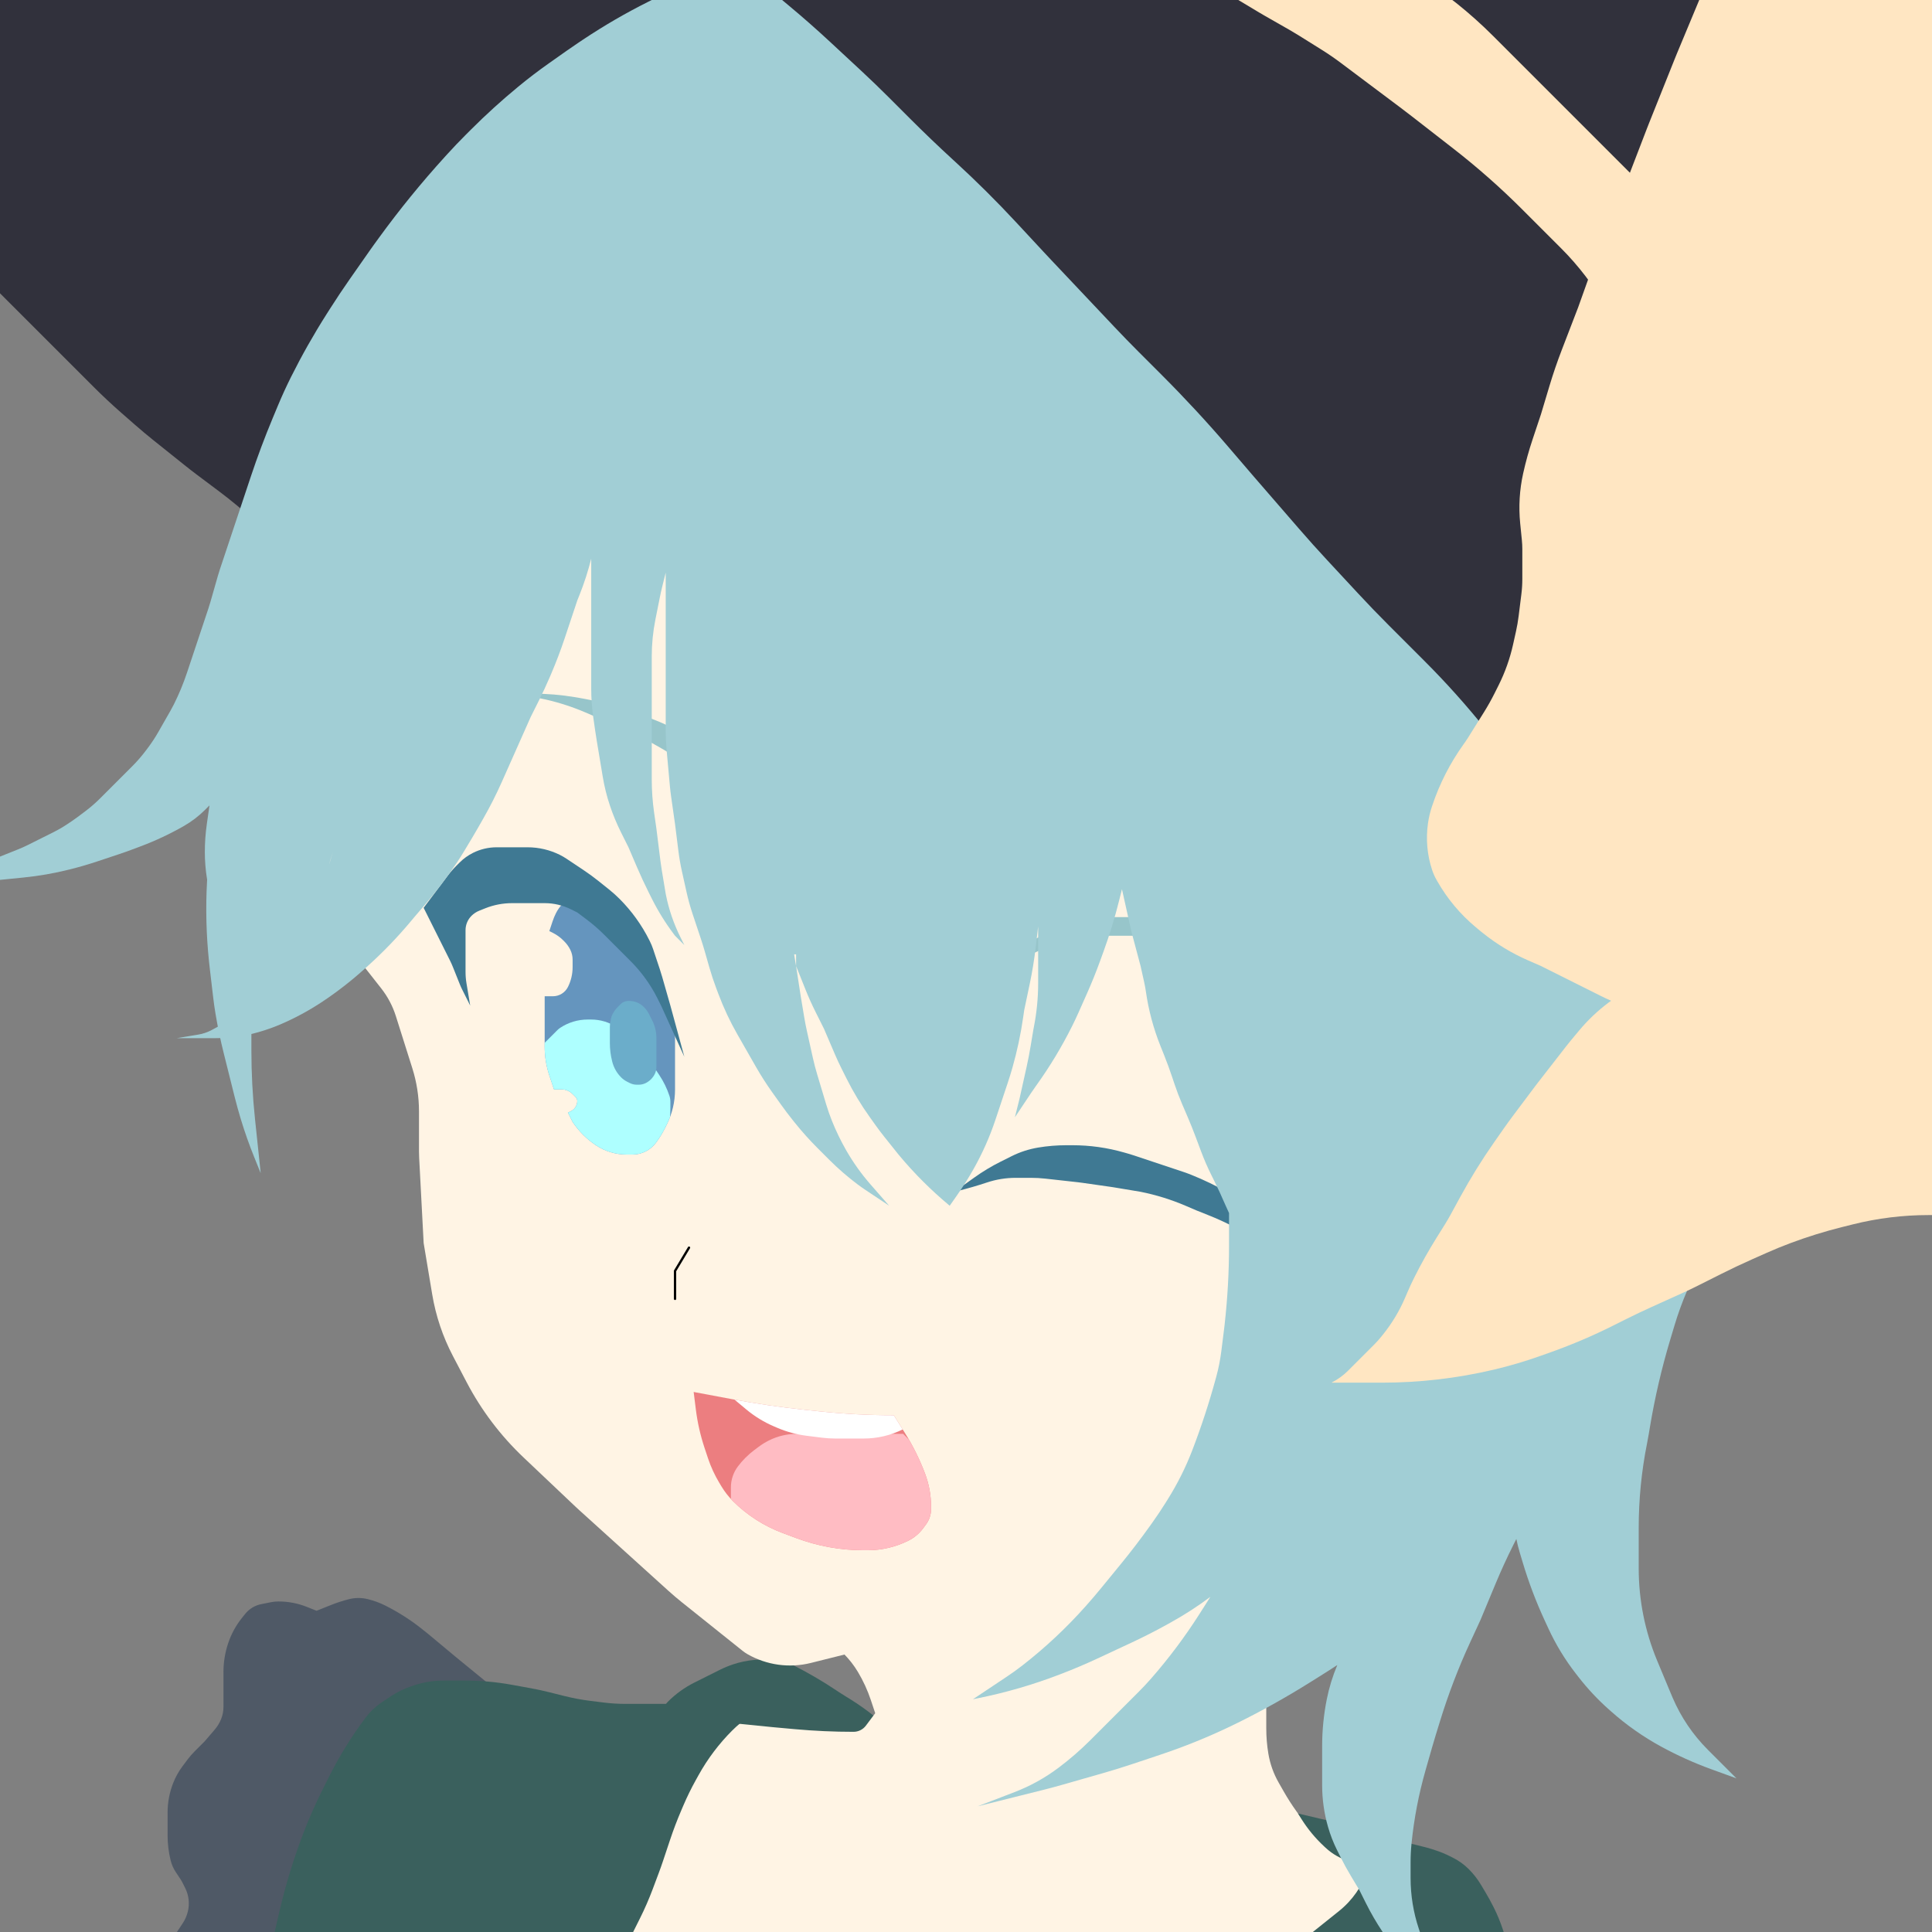 <?xml version="1.0" encoding="UTF-8" standalone="no"?>
<!DOCTYPE svg PUBLIC "-//W3C//DTD SVG 1.1//EN" "http://www.w3.org/Graphics/SVG/1.1/DTD/svg11.dtd">
<svg width="100%" height="100%" viewBox="0 0 415 415" version="1.1" xmlns="http://www.w3.org/2000/svg" xmlns:xlink="http://www.w3.org/1999/xlink" xml:space="preserve" style="fill-rule:evenodd;clip-rule:evenodd;stroke-linecap:round;stroke-linejoin:round;stroke-miterlimit:1.5;">
	<rect x="0" y="0" width="415" height="415" fill="#808080" stroke="none"/>
	<path d="M55,111.985c0,0 -2.455,-2.04 -4.224,-3.51c-1.184,-0.983 -2.392,-1.937 -3.623,-2.86c-1.437,-1.078 -3.401,-2.551 -4.721,-3.541c-0.955,-0.716 -1.898,-1.447 -2.83,-2.192c-1.685,-1.348 -4.532,-3.626 -6.486,-5.189c-1.41,-1.128 -2.796,-2.288 -4.156,-3.478c-0.855,-0.748 -1.869,-1.636 -2.816,-2.464c-2.096,-1.834 -4.129,-3.736 -6.098,-5.705c-2.279,-2.279 -5.046,-5.046 -5.046,-5.046l-8,-8l-7,-7l0,-63l144,0l0,111.985l-89,0" style="fill:#31313c;"/>
	<path d="M44.463,188.774c-0.308,-1.909 -0.463,-3.839 -0.463,-5.773c0,0 0,0 0,0c0,-1.998 0.142,-3.994 0.424,-5.972c0.273,-1.907 0.576,-4.029 0.576,-4.029c0,0 -0.422,0.422 -0.949,0.949c-1.361,1.361 -2.898,2.535 -4.569,3.49c0,0 0,0 0,0c-2.983,1.705 -6.098,3.167 -9.316,4.374c-0.678,0.254 -1.323,0.496 -1.852,0.694c-0.876,0.329 -1.758,0.641 -2.645,0.937c-1.259,0.419 -3.188,1.062 -4.797,1.599c-1.914,0.638 -3.852,1.202 -5.809,1.691c-0.075,0.019 -0.151,0.038 -0.228,0.057c-3.219,0.805 -6.492,1.375 -9.794,1.705l-5.041,0.504l0,-5l3.918,-1.567c0.721,-0.289 1.43,-0.607 2.124,-0.954c1.185,-0.593 2.958,-1.479 2.958,-1.479c0,0 1.434,-0.717 2.585,-1.292c0.942,-0.472 1.855,-1.001 2.732,-1.586c0.376,-0.251 0.769,-0.513 1.08,-0.72c0.402,-0.268 0.796,-0.547 1.183,-0.837c0.445,-0.334 1.086,-0.814 1.692,-1.269c1.151,-0.863 2.238,-1.806 3.255,-2.823c0.741,-0.741 1.473,-1.473 1.473,-1.473l4,-4c0,0 0.683,-0.683 1.397,-1.397c1.067,-1.067 2.058,-2.209 2.963,-3.417c0.153,-0.203 0.307,-0.408 0.457,-0.608c0.788,-1.051 1.51,-2.15 2.162,-3.29c0.846,-1.481 2.025,-3.545 2.629,-4.603c0.261,-0.456 0.51,-0.92 0.745,-1.391c0,0 0,0 0,0c1.097,-2.193 2.036,-4.462 2.812,-6.788l4.588,-13.764c0.165,-0.495 0.319,-0.993 0.462,-1.494c0.392,-1.372 1.216,-4.258 1.592,-5.571c0.129,-0.451 0.267,-0.9 0.416,-1.345c0.694,-2.084 2.777,-8.332 2.777,-8.332l2,-6l1.876,-5.629c1.416,-4.246 2.986,-8.439 4.707,-12.57c0.383,-0.918 0.762,-1.83 1.104,-2.65c0.875,-2.1 1.822,-4.169 2.84,-6.205c0,0 0,0 0,0c2.314,-4.627 4.865,-9.133 7.642,-13.498c0.269,-0.422 0.533,-0.836 0.784,-1.231c1.364,-2.144 2.776,-4.259 4.234,-6.341c1.578,-2.255 3.574,-5.106 4.413,-6.304c0.267,-0.381 0.537,-0.76 0.811,-1.136c0.241,-0.333 0.577,-0.795 0.975,-1.341c4.406,-6.059 9.139,-11.873 14.179,-17.416c0.181,-0.199 0.356,-0.392 0.523,-0.576c1.275,-1.402 2.582,-2.773 3.921,-4.112c0.346,-0.346 0.718,-0.718 1.102,-1.102c3.257,-3.257 6.67,-6.356 10.226,-9.284c0,-0.001 0,-0.001 0,-0.001c2.108,-1.735 4.279,-3.392 6.51,-4.967c1.344,-0.949 2.815,-1.987 3.84,-2.71c0.875,-0.618 1.759,-1.224 2.65,-1.819c0.281,-0.187 0.596,-0.396 0.932,-0.621c4.483,-2.988 9.148,-5.695 13.967,-8.105c0.472,-0.236 0.764,-0.382 0.764,-0.382l275,0l0,243l-127.93,1.586l-48.781,-95.801l-107.518,-37.78l-76.771,107.495c0,0 0,4.188 0,7.12c0,4.916 0.258,9.83 0.773,14.72c0.563,5.348 1.227,11.66 1.227,11.66c0,0 -0.67,-1.657 -1.377,-3.404c-1.082,-2.672 -2.042,-5.392 -2.88,-8.15c0,0 0,0 0,0c-0.495,-1.63 -0.95,-3.273 -1.363,-4.926l-2.326,-9.304c-0.702,-2.809 -1.292,-5.646 -1.769,-8.503c0,0 0,0 0,0c-0.19,-1.142 -0.353,-2.288 -0.488,-3.438c-0.209,-1.779 -0.528,-4.485 -0.691,-5.877c-0.071,-0.599 -0.138,-1.198 -0.201,-1.797c0,0 0,0 0,0c-0.602,-5.725 -0.748,-11.489 -0.434,-17.237c0.014,-0.258 0.022,-0.406 0.022,-0.406l-0.03,-0.184Z" style="fill:#a1ced5;"/>
	<path d="M109,365l-11,-9c0,0 -4.925,-4.104 -5.851,-4.876c-0.099,-0.083 -0.2,-0.164 -0.301,-0.245c-0.208,-0.167 -0.614,-0.492 -1.107,-0.886c-2.487,-1.99 -5.178,-3.711 -8.027,-5.136c0,0 0,0 0,0c-1.139,-0.57 -2.338,-1.013 -3.573,-1.322c-0.049,-0.012 -0.098,-0.024 -0.147,-0.037c-1.309,-0.327 -2.679,-0.327 -3.988,0c0,0 0,0 0,0c-1.336,0.334 -2.647,0.759 -3.926,1.27c-1.41,0.564 -3.08,1.232 -3.08,1.232c0,0 -0.98,-0.392 -2.072,-0.829c-1.934,-0.774 -3.998,-1.171 -6.081,-1.171c-0.012,0 -0.023,0 -0.034,0c-0.541,0 -1.08,0.053 -1.61,0.159c-0.568,0.114 -1.36,0.272 -2.104,0.421c-1.356,0.271 -2.572,1.012 -3.436,2.091c-0.221,0.277 -0.454,0.568 -0.687,0.859c-1.307,1.634 -2.315,3.486 -2.976,5.471c0,0 0,0 0,0c-0.662,1.986 -1,4.066 -1,6.16c0,2.441 0,5.696 0,7.497c0,0.887 -0.169,1.765 -0.498,2.588c0,0 0,0 0,0c-0.333,0.83 -0.799,1.6 -1.381,2.279c-0.885,1.033 -2.121,2.475 -2.121,2.475c0,0 -1.273,1.273 -2.161,2.161c-0.559,0.559 -1.077,1.156 -1.551,1.788c-0.316,0.422 -0.698,0.931 -1.058,1.411c-0.816,1.088 -1.486,2.28 -1.992,3.544c0,0 0,0 0,0c-0.818,2.045 -1.238,4.228 -1.238,6.43c0,1.58 0,3.443 0,4.937c0,1.812 0.222,3.618 0.662,5.377c0,0 0,0 0,0c0.224,0.895 0.599,1.744 1.111,2.511c0.326,0.489 0.685,1.028 0.93,1.396c0.198,0.296 0.377,0.605 0.536,0.923c0.144,0.288 0.339,0.678 0.547,1.095c0.784,1.566 0.981,3.361 0.556,5.06c0,0 0,0 0,0c-0.226,0.905 -0.606,1.764 -1.124,2.539c-0.561,0.842 -1.218,1.828 -1.218,1.828l71,0l0,-50" style="fill:#4f5966;"/>
	<path d="M190,370.5c0,0 -0.104,-0.091 -0.28,-0.245c-2.475,-2.166 -5.139,-4.106 -7.959,-5.798c0,0 0,0 0,0c-0.507,-0.305 -1.007,-0.621 -1.499,-0.949c-0.186,-0.124 -0.4,-0.267 -0.633,-0.422c-3.083,-2.055 -6.291,-3.917 -9.605,-5.574c-0.61,-0.305 -1.024,-0.512 -1.024,-0.512c0,0 -1.003,-0.143 -2.249,-0.321c-3.124,-0.447 -6.31,-0.159 -9.304,0.839c0,0 0,0 0,0c-0.964,0.321 -1.903,0.71 -2.811,1.164c-1.159,0.58 -2.636,1.318 -2.636,1.318c0,0 -1.396,0.698 -2.842,1.421c-2.092,1.046 -4.001,2.422 -5.655,4.076c0,0 0,0 0,0c-0.333,0.333 -0.61,0.718 -0.821,1.139c-0.293,0.586 -0.682,1.364 -0.682,1.364l0,6l48,0l0,-3.5" style="fill:#3a605d;"/>
	<path d="M179,353c0,0 1.175,1.175 2.251,2.251c1.162,1.162 2.176,2.461 3.022,3.87c0,0 0,0 0,0c1.148,1.914 2.083,3.947 2.789,6.064c0.478,1.436 0.938,2.815 0.938,2.815c0,0 -1.134,1.512 -2.008,2.677c-0.624,0.833 -1.605,1.323 -2.646,1.323c0,0 0,0 -0.001,0c-4.228,0 -8.454,-0.192 -12.664,-0.574c-1.973,-0.18 -3.803,-0.346 -4.441,-0.404c-0.16,-0.015 -0.32,-0.03 -0.479,-0.046c-1.52,-0.152 -9.761,-0.976 -9.761,-0.976l-21,31l-2,14l166,0l-5,-14c0,0 -2.079,-0.693 -3.789,-1.263c-1.461,-0.487 -2.818,-1.243 -4.001,-2.229c0,0 0,0 0,0c-2.795,-2.329 -5.28,-5.007 -7.395,-7.967c-0.139,-0.194 -0.274,-0.384 -0.405,-0.567c-0.939,-1.315 -1.812,-2.677 -2.614,-4.08c-0.357,-0.626 -0.755,-1.322 -1.136,-1.989c-1.098,-1.921 -1.846,-4.022 -2.21,-6.205c0,0 0,0 0,0c-0.3,-1.797 -0.45,-3.615 -0.45,-5.437c0,-1.582 0,-3.263 0,-3.263l0,-3l-6,-39l-52,11l-35,16Z" style="fill:#fff4e4;"/>
	<path d="M278.818,389.546c0,0 2.816,0.662 4.647,1.093c1.023,0.241 2.05,0.464 3.081,0.67c0,0 0,0 0,0c2.299,0.46 4.557,1.105 6.752,1.928c0.072,0.027 0.144,0.054 0.217,0.081c2.985,1.12 6.056,1.996 9.182,2.621c0,0 0,0 0,0c0.202,0.041 0.403,0.086 0.602,0.136c0.662,0.165 2.258,0.564 3.122,0.78c0.386,0.097 0.768,0.208 1.145,0.334c0.286,0.095 0.648,0.216 1.004,0.334c0.952,0.318 1.88,0.702 2.778,1.151c0.241,0.121 0.497,0.248 0.75,0.375c1.26,0.63 2.41,1.459 3.406,2.455c0,0 0,0 0,0c0.994,0.994 1.862,2.105 2.585,3.31c0.299,0.5 0.623,1.039 0.917,1.529c0.662,1.104 1.282,2.233 1.858,3.385c0,0 0,0 0,0c0.756,1.513 1.404,3.077 1.939,4.682c0.116,0.347 0.197,0.59 0.197,0.59l-41,0c0,0 2.933,-2.346 5.622,-4.498c2.858,-2.286 4.994,-5.349 6.151,-8.821c0.139,-0.417 0.227,-0.681 0.227,-0.681c0,0 -2.132,-0.609 -4.043,-1.155c-1.944,-0.556 -3.729,-1.562 -5.21,-2.938c-0.107,-0.099 -0.215,-0.2 -0.324,-0.3c-1.908,-1.772 -3.571,-3.791 -4.946,-6.002c-0.38,-0.611 -0.659,-1.059 -0.659,-1.059" style="fill:#3a605d;"/>
	<path d="M179,353c0,0 1.175,1.175 2.251,2.251c1.162,1.162 2.176,2.461 3.022,3.87c0,0 0,0 0,0c1.148,1.914 2.083,3.947 2.789,6.064c0.235,0.705 0.465,1.397 0.639,1.918c0.199,0.598 0.386,1.2 0.559,1.806c0.249,0.872 0.637,2.232 0.984,3.446c0.502,1.755 0.756,3.571 0.756,5.396c0,0 0,0 0,0c0,2.164 -0.12,4.327 -0.359,6.478c-0.105,0.944 -0.218,1.968 -0.321,2.888c-0.213,1.921 -0.51,3.832 -0.889,5.727c-0.225,1.126 -0.431,2.156 -0.431,2.156" style="fill:none;"/>
	<path d="M59,415c0,0 0.435,-1.885 0.974,-4.219c1.349,-5.847 3.107,-11.592 5.261,-17.192c0,0 0,0 0,0c1.176,-3.058 2.499,-6.056 3.964,-8.986c0.461,-0.922 0.957,-1.915 1.449,-2.9c2.23,-4.46 4.857,-8.71 7.849,-12.699c0,0 0,0 0,0c0.995,-1.326 2.208,-2.474 3.587,-3.394c0.61,-0.406 1.275,-0.85 1.882,-1.254c1.35,-0.9 2.814,-1.616 4.353,-2.129c0.225,-0.075 0.455,-0.152 0.685,-0.228c1.985,-0.662 4.062,-0.999 6.154,-0.999c1.451,0 3.209,0 4.835,0c3.331,0 6.656,0.3 9.934,0.896c1.435,0.261 2.924,0.531 4.068,0.739c1.336,0.243 2.664,0.53 3.982,0.859c0.992,0.248 2.21,0.553 3.29,0.823c1.82,0.455 3.667,0.8 5.529,1.032c0.945,0.119 1.989,0.249 2.892,0.362c1.54,0.192 3.09,0.289 4.642,0.289l30.67,0c0,0 -2.232,1.488 -3.974,2.649c-1.347,0.898 -2.603,1.928 -3.748,3.073c0,0 0,0 0,0c-2.838,2.838 -5.267,6.058 -7.216,9.566c-0.208,0.374 -0.411,0.741 -0.605,1.089c-0.971,1.747 -1.852,3.544 -2.639,5.381c-0.159,0.371 -0.323,0.753 -0.484,1.128c-0.889,2.075 -1.691,4.186 -2.405,6.328c-0.499,1.495 -1.066,3.197 -1.456,4.366c-0.315,0.946 -0.648,1.887 -0.999,2.822c-0.348,0.93 -0.821,2.189 -1.259,3.359c-0.81,2.158 -1.731,4.272 -2.762,6.333c-0.734,1.468 -1.453,2.906 -1.453,2.906l-77,0" style="fill:#3a605d;"/>
	<path d="M91,267c0,0 0.994,5.964 1.838,11.026c0.77,4.62 2.269,9.088 4.443,13.237c0.927,1.771 1.956,3.735 2.952,5.636c3.156,6.026 7.287,11.488 12.225,16.167c4.495,4.258 9.63,9.123 11.118,10.532c0.283,0.268 0.568,0.533 0.857,0.794c2.474,2.238 14.853,13.438 19.119,17.298c0.965,0.873 1.956,1.717 2.973,2.53c3.288,2.63 10.915,8.732 12.962,10.369c0.341,0.274 0.704,0.52 1.084,0.737c0,0 0,0 0,0c4.126,2.358 9.003,3.031 13.612,1.878l24.512,-6.128c0.203,-0.051 0.406,-0.103 0.609,-0.158c2.905,-0.782 25.696,-6.918 25.696,-6.918c0,0 14.471,-4.201 23.639,-6.863c4.837,-1.404 9.269,-3.944 12.926,-7.409c1.635,-1.549 3.459,-3.277 5.223,-4.948c5.36,-5.078 9.139,-11.597 10.882,-18.773c2.636,-10.853 6.715,-27.651 9.848,-40.552c2.968,-12.22 3.908,-24.845 2.782,-37.37c-0.086,-0.957 -0.175,-1.939 -0.265,-2.941c-3.798,-42.256 -27.317,-80.24 -63.449,-102.476c0,0 0,0 0,0c-5.035,-3.098 -10.461,-5.509 -16.134,-7.17c-21.006,-6.148 -73.452,-21.498 -73.452,-21.498l-55,15l-12,51l1,31l2,10c0,0 5.693,7.246 8.888,11.312c1.396,1.777 2.461,3.792 3.141,5.948c0.978,3.094 2.455,7.771 3.545,11.224c0.945,2.993 1.426,6.113 1.426,9.252c0,3.17 0,7.035 0,8.579c0,0.457 0.012,0.913 0.036,1.369c0.179,3.399 0.964,18.316 0.964,18.316" style="fill:#fff4e4;"/>
	<path d="M149,299c0,0 4.171,0.782 8.254,1.548c5.162,0.968 10.361,1.727 15.583,2.277c1.059,0.111 2.146,0.226 3.207,0.338c5.3,0.557 10.626,0.837 15.956,0.837c0,0 0,0 0,0c0,0 1.192,1.907 2.411,3.858c1.722,2.755 3.163,5.674 4.304,8.715c0,0 0,0 0,0c0.85,2.266 1.285,4.667 1.285,7.087c0,0.162 0,0.322 0,0.477c0,1.209 -0.392,2.386 -1.118,3.353c-0.207,0.276 -0.424,0.567 -0.635,0.848c-0.82,1.093 -1.883,1.98 -3.106,2.591c0,0 0,0 0,0c-2.723,1.362 -5.726,2.071 -8.771,2.071c-0.293,0 -0.591,0 -0.892,0c-4.945,0 -9.85,-0.889 -14.479,-2.626c-0.609,-0.228 -0.999,-0.374 -0.999,-0.374c0,0 -0.816,-0.306 -1.928,-0.723c-4.001,-1.501 -7.636,-3.841 -10.658,-6.863c0,0 0,0 0,0c-0.939,-0.939 -1.76,-1.99 -2.443,-3.129c-0.151,-0.252 -0.31,-0.516 -0.468,-0.781c-0.999,-1.664 -1.813,-3.433 -2.427,-5.275c-0.23,-0.69 -0.481,-1.445 -0.727,-2.183c-0.897,-2.691 -1.526,-5.464 -1.878,-8.278c-0.24,-1.92 -0.471,-3.768 -0.471,-3.768Z" style="fill:#ec7e80;"/>
	<path d="M144,218l1,2.757l0,13.303c0,2.591 -0.603,5.147 -1.762,7.464c-0.138,0.277 -0.274,0.547 -0.401,0.802c-0.557,1.114 -1.213,2.175 -1.96,3.172c0,0 0,0 0,0c-1.182,1.575 -3.036,2.502 -5.005,2.502c-0.508,0 -0.872,0 -0.872,0c0,0 -0.151,0 -0.395,0c-2.35,0 -4.649,-0.696 -6.605,-2c0,0 0,0 0,0c0,0 0,0 0,0c-1.98,-1.32 -3.68,-3.02 -5,-5c0,0 0,0 0,0l-1,-2c0,0 0.29,-0.145 0.649,-0.324c0.828,-0.414 1.351,-1.261 1.351,-2.186c0,-0.001 0,-0.001 0,-0.001c0,-0.313 -0.124,-0.613 -0.346,-0.835c-0.289,-0.289 -0.654,-0.654 -0.654,-0.654c0,0 0,0 0,0c-0.64,-0.64 -1.509,-1 -2.414,-1c-0.329,0 -0.586,0 -0.586,0l-1,0l-1,-3c0,0 0,0 0,0c-0.662,-1.987 -1,-4.068 -1,-6.162c0,-0.994 0,-1.838 0,-1.838l0,-7l0,-2c0,0 0.849,0 1.764,0c1.37,0 2.623,-0.774 3.236,-2c0,0 0,0 0,0c0,0 0,0 0,0c0.658,-1.315 1,-2.766 1,-4.236c0,-0.162 0,-0.264 0,-0.264c0,0 0,-0.712 0,-1.376c0,-0.739 -0.172,-1.468 -0.503,-2.129c0,-0.001 0,-0.001 0,-0.001c-0.329,-0.658 -0.762,-1.259 -1.283,-1.78c-0.07,-0.07 -0.142,-0.142 -0.214,-0.214c-0.662,-0.662 -1.427,-1.214 -2.265,-1.632c-0.398,-0.199 -0.735,-0.368 -0.735,-0.368c0,0 0.408,-1.223 0.703,-2.108c0.198,-0.594 0.438,-1.173 0.718,-1.733c0,0 0,0 0,0c0.383,-0.768 0.888,-1.468 1.495,-2.075c0.052,-0.052 0.084,-0.084 0.084,-0.084l3,0l5,3l8,7l5,7l2,7Z" style="fill:#6595be;"/>
	<path d="M147,227c0,0 -2.663,-9.766 -2.971,-10.894c-0.019,-0.071 -0.039,-0.141 -0.059,-0.211c-0.189,-0.66 -1.212,-4.244 -1.705,-5.968c-0.177,-0.618 -0.367,-1.232 -0.57,-1.842c-0.381,-1.143 -1.029,-3.086 -1.403,-4.21c-0.195,-0.583 -0.43,-1.151 -0.704,-1.7c-0.034,-0.068 -0.07,-0.139 -0.107,-0.213c-1.643,-3.287 -3.806,-6.287 -6.404,-8.885c0,0 0,0 0,0c-0.717,-0.717 -1.474,-1.395 -2.267,-2.029c-0.667,-0.534 -1.509,-1.207 -2.231,-1.785c-1.052,-0.842 -2.14,-1.637 -3.261,-2.385c-1.211,-0.807 -2.779,-1.852 -3.654,-2.435c-0.442,-0.295 -0.902,-0.562 -1.378,-0.8c0,0 0,0 0,0c-2.161,-1.081 -4.544,-1.643 -6.96,-1.643c-1.244,0 -2.326,0 -2.326,0c0,0 -2.34,0 -4.314,0c-1.766,0 -3.509,0.411 -5.089,1.201c0,0 0,0.001 0,0.001c-1.058,0.528 -2.023,1.224 -2.859,2.06c-0.236,0.236 -0.479,0.479 -0.706,0.706c-0.687,0.687 -1.325,1.422 -1.908,2.2c-0.885,1.181 -2.124,2.832 -2.124,2.832l-3,4l5.636,11.272c0.243,0.485 0.465,0.98 0.666,1.484c0.408,1.02 1.126,2.814 1.483,3.707c0.143,0.358 0.301,0.71 0.474,1.054c0.54,1.082 1.741,3.483 1.741,3.483c0,0 -0.507,-3.041 -0.799,-4.793c-0.134,-0.803 -0.201,-1.616 -0.201,-2.431c0,-0.83 0,-1.776 0,-1.776l0,-4l0,-3c0,0 0,-0.076 0,-0.199c0,-1.153 0.458,-2.259 1.273,-3.074c0.001,-0.001 0.001,-0.001 0.001,-0.001c0.479,-0.479 1.05,-0.856 1.679,-1.107c0.367,-0.147 0.808,-0.324 1.262,-0.505c1.84,-0.736 3.803,-1.114 5.785,-1.114l7,0c1.973,0 3.919,0.459 5.683,1.342c0.727,0.363 1.317,0.658 1.317,0.658c0,0 0.962,0.721 1.942,1.457c1.37,1.027 2.666,2.151 3.877,3.362l5.604,5.604c1.05,1.05 2.024,2.173 2.915,3.361c0,0 0,0 0,0c1.106,1.474 2.077,3.045 2.901,4.694c0.281,0.563 0.536,1.072 0.667,1.335c0.063,0.125 0.123,0.251 0.181,0.378c0.663,1.459 4.913,10.809 4.913,10.809" style="fill:#3f7993;"/>
	<path d="M164,186c0,0 -1.798,-3.236 -3.237,-5.827c-1.174,-2.113 -2.491,-4.143 -3.941,-6.077c-0.216,-0.288 -0.438,-0.584 -0.662,-0.882c-2.1,-2.801 -4.501,-5.363 -7.159,-7.642c0,0 0,0 0,0c-1.996,-1.711 -4.15,-3.229 -6.432,-4.533c-0.894,-0.51 -1.793,-1.024 -2.465,-1.408c-0.736,-0.421 -1.483,-0.821 -2.241,-1.2c-0.497,-0.248 -1.081,-0.54 -1.592,-0.795c-0.847,-0.424 -1.707,-0.823 -2.577,-1.196c-2.026,-0.868 -5.694,-2.44 -5.694,-2.44c0,0 -1.037,-0.445 -2.313,-0.991c-3.116,-1.336 -6.363,-2.344 -9.687,-3.009c0,0 0,0 0,0l-5,-1c0,0 1.671,0 3.486,0c3.004,0 6.003,0.248 8.967,0.742c0.259,0.043 0.498,0.083 0.708,0.118c0.559,0.093 1.117,0.196 1.673,0.307c0.453,0.09 1.04,0.208 1.629,0.326c1.69,0.338 3.357,0.78 4.991,1.325l5.557,1.852c0.659,0.22 1.312,0.459 1.957,0.717c0.489,0.196 1.104,0.442 1.706,0.683c1.544,0.617 3,1.435 4.33,2.433c0,0 0,0 0,0c1.329,0.997 2.585,2.086 3.76,3.261c0.27,0.27 0.545,0.545 0.806,0.806c0.953,0.953 1.852,1.957 2.693,3.009c0.779,0.973 1.73,2.163 2.282,2.852c0.303,0.379 0.59,0.771 0.859,1.175c0,0 0,0 0,0c2.387,3.58 4.285,7.462 5.646,11.544c0.983,2.949 1.95,5.85 1.95,5.85" style="fill:#97c5ca;"/>
	<path d="M205,256c0,0 2.344,-1.674 4.319,-3.085c1.785,-1.275 3.666,-2.408 5.627,-3.388c0.765,-0.382 1.584,-0.792 2.336,-1.168c1.802,-0.901 3.728,-1.527 5.716,-1.859c0,0 0,0 0,0c1.998,-0.333 4.02,-0.5 6.046,-0.5c0.424,0 0.87,0 1.324,0c3.736,0 7.455,0.521 11.047,1.547c0.401,0.115 0.753,0.215 1.023,0.292c0.375,0.107 0.747,0.223 1.117,0.346l10.613,3.538c0.554,0.184 1.104,0.386 1.646,0.603c0,0 0.001,0 0.001,0c2.786,1.115 5.493,2.421 8.099,3.911c1.602,0.915 3.086,1.763 3.086,1.763l5,4l5,5l1,3l-5,-2l-4,-2c0,0 -0.623,-0.415 -1.301,-0.867c-1.131,-0.755 -2.309,-1.438 -3.526,-2.046c0,0 0,0 0,0c-1.448,-0.724 -2.926,-1.388 -4.429,-1.989c-1.326,-0.531 -2.744,-1.098 -2.744,-1.098c0,0 -1.037,-0.445 -2.313,-0.991c-3.116,-1.336 -6.363,-2.344 -9.687,-3.009c0,0 0,0 0,0c0,0 -4.41,-0.735 -5.668,-0.945c-0.221,-0.037 -0.443,-0.071 -0.665,-0.103c-1.146,-0.163 -4.932,-0.704 -6.228,-0.889c-0.292,-0.042 -0.586,-0.079 -0.88,-0.112c-1.257,-0.14 -4.901,-0.545 -7.007,-0.779c-1.034,-0.114 -2.073,-0.172 -3.114,-0.172c-1.122,0 -2.438,0 -2.438,0c0,0 -0.348,0 -0.838,0c-2.094,0 -4.175,0.338 -6.162,1c0,0 0,0 0,0c0,0 0,0 0,0c-1.999,0.666 -4.023,1.256 -6.068,1.767c-0.539,0.135 -0.932,0.233 -0.932,0.233" style="fill:#3f7993;"/>
	<path d="M211,211l6,-6c0,0 0.794,-0.53 1.805,-1.204c2.784,-1.856 5.803,-3.332 8.978,-4.39c0.024,-0.008 0.049,-0.017 0.073,-0.025c0.763,-0.254 1.517,-0.53 2.263,-0.829c0.055,-0.022 0.11,-0.044 0.167,-0.066c2.454,-0.982 5.072,-1.486 7.714,-1.486l13.256,0c1.162,0 2.322,0.072 3.474,0.216c1.058,0.132 2.432,0.304 3.624,0.453c1.76,0.22 3.493,0.613 5.175,1.174c0,0 0,0 0.001,0c0.313,0.105 0.629,0.202 0.947,0.293c0.784,0.224 2.403,0.687 3.832,1.095c1.79,0.512 3.529,1.188 5.195,2.021c1.645,0.823 3.496,1.748 3.496,1.748l8,5l-10,-4c0,0 -4.031,-1.344 -6.697,-2.232c-1.532,-0.511 -3.107,-0.883 -4.706,-1.111c-0.95,-0.136 -2.021,-0.289 -2.89,-0.413c-1.137,-0.163 -2.283,-0.244 -3.431,-0.244c-1.773,0 -4.276,0 -4.276,0l-16,0c0,0 -3.125,0.625 -4.434,0.887c-0.377,0.075 -0.753,0.16 -1.126,0.253c-1.101,0.275 -3.44,0.86 -3.44,0.86c0,0 -1.107,0.221 -2.279,0.456c-1.797,0.359 -3.505,1.067 -5.03,2.083c0,0 0,0 0,0c-0.46,0.307 -0.939,0.585 -1.434,0.832c-0.428,0.215 -0.968,0.485 -1.413,0.707c-0.563,0.281 -1.116,0.581 -1.659,0.897c-1.64,0.957 -5.185,3.025 -5.185,3.025" style="fill:#97c5ca;"/>
	<path d="M148,268l-3,5l0,6" style="fill:none;stroke:#000;stroke-width:0.5px;"/>
	<path d="M170.923,97l17.077,0l0,2l72,0l0,16l10,0l0,40l21,0l2.402,11.208c0.398,1.861 0.739,3.734 1.022,5.616c0.504,3.36 1.35,9.002 1.934,12.898c0.428,2.85 0.72,5.719 0.875,8.597c0.199,3.669 0.476,8.798 0.637,11.777c0.087,1.602 0.13,3.207 0.13,4.811c0,2.429 0,6.22 0,9.099c0,2.661 -0.121,5.321 -0.362,7.972c-0.211,2.323 -0.458,5.041 -0.573,6.306c-0.043,0.477 -0.081,0.955 -0.113,1.433l-0.085,1.283l42.133,0l27,34c0,0 0,0 0,0c-2.658,4.652 -4.777,9.591 -6.317,14.722l-0.914,3.048c-1.844,6.147 -3.298,12.405 -4.353,18.735c-0.097,0.579 -0.182,1.091 -0.25,1.497c-0.111,0.665 -0.232,1.329 -0.364,1.99c0,0 0,0 0,0c-1.199,5.991 -1.802,12.085 -1.802,18.195c0,2.969 0,6.152 0,8.714c0,3.391 0.335,6.774 1,10.099c0,0 0,0 0,0c0.665,3.325 1.657,6.577 2.961,9.707c1.037,2.489 2.204,5.289 2.74,6.576c0.199,0.478 0.401,0.955 0.605,1.431c0,0 0,0 0,0c1.78,4.153 4.335,7.927 7.53,11.122l6.164,6.164c0,0 -2.714,-0.987 -5.446,-1.98c-3.697,-1.345 -7.288,-2.966 -10.742,-4.85c-0.001,0 -0.001,0 -0.001,0c-3.861,-2.107 -7.471,-4.645 -10.759,-7.568c-0.16,-0.143 -0.32,-0.285 -0.479,-0.426c-2.377,-2.113 -4.555,-4.439 -6.508,-6.95c-0.187,-0.24 -0.376,-0.483 -0.565,-0.726c-2.326,-2.99 -4.302,-6.237 -5.889,-9.676c-0.277,-0.601 -0.562,-1.218 -0.844,-1.829c-1.842,-3.992 -3.401,-8.108 -4.664,-12.319c-0.239,-0.794 -0.462,-1.54 -0.645,-2.15c-0.292,-0.973 -0.54,-1.959 -0.743,-2.955l-0.731,1.46c-1.322,2.645 -2.553,5.335 -3.691,8.065c-1.448,3.476 -3.293,7.904 -3.293,7.904c0,0 -1.017,2.204 -2.214,4.796c-2.521,5.463 -4.674,11.089 -6.443,16.84c-0.371,1.204 -0.707,2.298 -0.951,3.089c-0.261,0.85 -0.514,1.702 -0.758,2.557c-0.339,1.187 -0.873,3.056 -1.429,5c-1.467,5.135 -2.472,10.391 -3.004,15.705c0,0 0,0 0,0c-0.134,1.341 -0.201,2.688 -0.201,4.036c0,0.966 0,2.174 0,3.388c0,3.702 0.597,7.379 1.767,10.891l0.233,0.698l-8,0c0,0 0,0 0,0c-1.332,-1.998 -2.539,-4.077 -3.612,-6.225c-0.711,-1.421 -1.388,-2.775 -1.388,-2.775c0,0 -0.999,-1.665 -1.844,-3.073c-0.77,-1.284 -1.491,-2.597 -2.161,-3.937c-0.25,-0.5 -0.52,-1.041 -0.779,-1.558c-0.809,-1.618 -1.466,-3.307 -1.963,-5.046c0,0 0,0 0,0c-0.831,-2.91 -1.253,-5.921 -1.253,-8.947c0,-2.543 0,-5.716 0,-8.34c0,-3.391 0.335,-6.774 1,-10.099c0,0 0,0 0,0c0,0 0,0 0,0c0.504,-2.522 1.263,-4.984 2.262,-7.35c-1.185,0.781 -2.379,1.548 -3.582,2.3c-0.824,0.515 -1.673,1.046 -2.51,1.569c-4.777,2.986 -9.694,5.743 -14.732,8.262c-0.047,0.023 -0.093,0.047 -0.14,0.07c-5.525,2.762 -11.239,5.129 -17.1,7.083c-2.234,0.745 -4.485,1.495 -6.2,2.067c-1.999,0.666 -4.011,1.288 -6.036,1.867c-2.716,0.776 -6.617,1.891 -8.959,2.56c-1.335,0.381 -2.677,0.74 -4.024,1.077c-4.303,1.076 -13.979,3.495 -13.979,3.495c0,0 4.284,-1.648 7.934,-3.051c3.361,-1.293 6.527,-3.045 9.409,-5.206c0,0 0,0 0,0c2.435,-1.826 4.737,-3.823 6.89,-5.976l10.392,-10.392c0.916,-0.916 1.802,-1.863 2.655,-2.838c0,0 0,0 0,0c3.808,-4.352 7.279,-8.987 10.383,-13.865c0.82,-1.288 1.543,-2.425 1.961,-3.081c0.123,-0.194 0.245,-0.388 0.366,-0.583c-2.661,1.994 -5.454,3.805 -8.361,5.42c-0.282,0.157 -0.565,0.314 -0.845,0.47c-2.522,1.401 -5.092,2.713 -7.707,3.933c-2.251,1.05 -5.064,2.363 -7.292,3.403c-2.523,1.177 -5.085,2.266 -7.683,3.265c-0.157,0.061 -0.316,0.122 -0.476,0.183c-5.74,2.208 -11.658,3.924 -17.688,5.13c-0.58,0.116 -0.938,0.188 -0.938,0.188c0,0 4.666,-3.11 7.278,-4.852c1.148,-0.765 2.267,-1.572 3.355,-2.418c0,0 0,0 0,0c4.901,-3.812 9.442,-8.065 13.567,-12.705c0.044,-0.05 0.088,-0.099 0.131,-0.147c1.112,-1.252 2.2,-2.526 3.26,-3.823c1.149,-1.404 2.74,-3.349 4.154,-5.076c2.169,-2.652 4.252,-5.374 6.243,-8.162c0.183,-0.257 0.363,-0.509 0.535,-0.749c0.984,-1.378 1.926,-2.787 2.824,-4.223c0.177,-0.283 0.364,-0.583 0.556,-0.89c2.06,-3.296 3.799,-6.781 5.195,-10.409c0,0 0,0 0,0c1.933,-5.027 3.612,-10.149 5.029,-15.346c0.049,-0.179 0.097,-0.353 0.143,-0.523c0.486,-1.782 0.845,-3.597 1.074,-5.431c0.22,-1.759 0.485,-3.876 0.599,-4.789c0.038,-0.305 0.074,-0.609 0.108,-0.914c0.005,-0.047 0.01,-0.096 0.016,-0.148c0.622,-5.592 0.933,-11.215 0.933,-16.842l0,-6.98c-0.272,-0.573 -0.533,-1.151 -0.783,-1.734c0,0 0,0 0,0c-0.811,-1.892 -1.678,-3.76 -2.598,-5.602c-0.118,-0.234 -0.236,-0.47 -0.352,-0.703c-0.844,-1.688 -1.599,-3.42 -2.262,-5.187c-0.397,-1.06 -0.849,-2.263 -1.222,-3.259c-0.522,-1.392 -1.076,-2.771 -1.661,-4.138c-0.372,-0.866 -0.805,-1.877 -1.183,-2.758c-0.626,-1.461 -1.191,-2.947 -1.693,-4.454c-0.142,-0.425 -0.29,-0.87 -0.433,-1.3c-0.542,-1.625 -1.131,-3.234 -1.767,-4.824c-0.241,-0.602 -0.51,-1.274 -0.786,-1.963c-1.501,-3.754 -2.549,-7.674 -3.121,-11.676c0,0 0,0 0,-0.001c-0.093,-0.649 -0.21,-1.295 -0.353,-1.935c-0.293,-1.322 -0.786,-3.539 -0.786,-3.539c0,0 -1.087,-4.078 -1.659,-6.22c-0.227,-0.853 -0.437,-1.711 -0.628,-2.573c-0.554,-2.49 -1.713,-7.707 -1.713,-7.707c0,0 -0.274,1.096 -0.619,2.477c-0.92,3.679 -2.03,7.309 -3.327,10.874c-0.269,0.741 -0.54,1.485 -0.792,2.179c-0.841,2.313 -1.762,4.595 -2.761,6.844c-0.631,1.42 -1.334,2.999 -1.833,4.123c-0.445,1.002 -0.913,1.994 -1.404,2.974c-2.173,4.346 -4.683,8.515 -7.507,12.469c-0.09,0.126 -0.174,0.243 -0.25,0.351c-0.338,0.473 -0.668,0.951 -0.99,1.434c-1.065,1.597 -3.517,5.275 -3.517,5.275l1,-4c0,0 0.915,-4.115 1.507,-6.78c0.329,-1.48 0.618,-2.968 0.867,-4.463c0.219,-1.317 0.473,-2.842 0.578,-3.467c0.032,-0.193 0.067,-0.386 0.106,-0.578c0,0 0,0 0,0c0.626,-3.134 0.942,-6.321 0.942,-9.517l0,-12.195c0,0 -0.278,2.362 -0.541,4.596c-0.306,2.601 -0.729,5.188 -1.269,7.751c-0.554,2.634 -1.19,5.653 -1.19,5.653c0,0 -0.084,0.585 -0.202,1.417c-0.532,3.718 -1.316,7.395 -2.347,11.006c0,0 0,0 0,0c-0.301,1.051 -0.624,2.096 -0.97,3.133c-0.858,2.575 -2.481,7.444 -2.481,7.444c0,0 -0.067,0.2 -0.176,0.528c-1.213,3.64 -2.771,7.155 -4.652,10.499c0,0 0,0 0,0c-1.114,1.981 -2.325,3.906 -3.628,5.767c-0.801,1.145 -1.544,2.206 -1.544,2.206c0,0 -0.049,-0.041 -0.139,-0.116c-3.899,-3.249 -7.496,-6.846 -10.745,-10.745c0,0 0,0 0,0c-0.077,-0.093 -0.154,-0.186 -0.229,-0.28c-0.415,-0.519 -1.886,-2.358 -2.894,-3.618c-0.662,-0.827 -1.301,-1.672 -1.917,-2.534c-0.367,-0.515 -0.812,-1.137 -1.27,-1.779c-1.868,-2.615 -3.528,-5.372 -4.965,-8.246c-0.406,-0.811 -0.803,-1.605 -1.123,-2.247c-0.479,-0.956 -0.929,-1.927 -1.35,-2.91c-0.88,-2.053 -2.368,-5.525 -2.368,-5.525c0,0 -0.98,-1.961 -1.82,-3.641c-0.786,-1.572 -1.507,-3.176 -2.16,-4.808c-0.875,-2.188 -2.02,-5.051 -2.02,-5.051l0,-2.5l-0.42,0c0.094,0.643 0.199,1.282 0.314,1.919c0.065,0.357 0.106,0.581 0.106,0.581c0,0 0.733,4.764 0.944,6.135c0.037,0.243 0.076,0.486 0.117,0.729c0.133,0.8 0.457,2.746 0.688,4.127c0.167,1.006 0.362,2.007 0.583,3.002c0.349,1.571 0.898,4.043 1.27,5.717c0.265,1.193 0.574,2.376 0.925,3.546c0.544,1.814 1.389,4.632 1.937,6.457c0.357,1.191 0.767,2.365 1.229,3.519c0,0.001 0.001,0.003 0.001,0.004c0.87,2.173 1.889,4.284 3.05,6.316c0,0 0,0 0,0c1.5,2.626 3.259,5.094 5.25,7.37c1.901,2.173 4.006,4.578 4.006,4.578c0,0 -3.646,-2.431 -5.254,-3.503c-0.497,-0.331 -0.985,-0.676 -1.463,-1.035c0,0 -0.001,0 -0.001,0c-2.185,-1.639 -4.252,-3.432 -6.183,-5.363l-2.48,-2.48c-1.745,-1.745 -3.391,-3.585 -4.933,-5.511c-0.152,-0.19 -0.301,-0.377 -0.444,-0.556c-0.828,-1.034 -1.627,-2.091 -2.398,-3.17c-0.566,-0.792 -1.263,-1.769 -1.908,-2.671c-1.29,-1.806 -2.488,-3.676 -3.589,-5.604l-3.95,-6.913c-1.596,-2.791 -2.964,-5.707 -4.093,-8.717c-0.167,-0.445 -0.331,-0.882 -0.483,-1.286c-0.547,-1.46 -1.035,-2.941 -1.464,-4.44c-0.307,-1.077 -0.667,-2.335 -0.938,-3.286c-0.279,-0.977 -0.58,-1.947 -0.901,-2.91c-0.468,-1.406 -1.188,-3.565 -1.738,-5.215c-0.52,-1.559 -0.959,-3.144 -1.315,-4.748c-0.305,-1.372 -0.684,-3.079 -0.98,-4.412c-0.323,-1.452 -0.577,-2.92 -0.762,-4.396c-0.296,-2.368 -0.723,-5.784 -0.723,-5.784c0,0 -0.541,-3.789 -0.827,-5.792c-0.115,-0.805 -0.21,-1.613 -0.284,-2.424c-0.166,-1.833 -0.484,-5.334 -0.692,-7.613c-0.131,-1.447 -0.197,-2.898 -0.197,-4.351l0,-33.82c0,0 -0.398,1.594 -0.692,2.769c-0.205,0.821 -0.391,1.646 -0.557,2.475c-0.242,1.209 -0.622,3.111 -0.967,4.834c-0.521,2.608 -0.784,5.262 -0.784,7.922l0,26.406c0,2.393 0.17,4.783 0.508,7.152c0.247,1.73 0.492,3.442 0.492,3.442c0,0 0.609,4.871 0.876,7.012c0.083,0.658 0.179,1.316 0.288,1.971c0.24,1.443 0.675,4.049 0.801,4.806c0.023,0.141 0.049,0.281 0.077,0.421c0,0 0,0 0,0c0.636,3.179 1.693,6.259 3.142,9.159c0.464,0.926 0.816,1.631 0.816,1.631l-2,-2c0,0 -0.122,-0.163 -0.317,-0.422c-1.785,-2.381 -3.352,-4.917 -4.683,-7.578l-0.695,-1.389c-0.87,-1.74 -1.688,-3.506 -2.455,-5.294c-0.846,-1.975 -1.85,-4.317 -1.85,-4.317c0,0 -0.808,-1.617 -1.586,-3.172c-0.941,-1.883 -1.748,-3.831 -2.414,-5.828c0,0 0,0 0,0c-0.666,-1.997 -1.174,-4.043 -1.52,-6.119c-0.422,-2.531 -0.993,-5.96 -1.287,-7.725c-0.129,-0.771 -0.248,-1.543 -0.359,-2.316c-0.112,-0.783 -0.265,-1.854 -0.409,-2.866c-0.283,-1.98 -0.425,-3.978 -0.425,-5.978l0,-27.996c0,0 0,0 0,0c-0.666,2.664 -1.512,5.279 -2.531,7.828c-0.271,0.678 -0.469,1.172 -0.469,1.172l-2,6c0,0 -0.317,0.952 -0.699,2.097c-0.867,2.601 -1.842,5.165 -2.922,7.684c-0.097,0.228 -0.194,0.454 -0.288,0.674c-0.727,1.696 -1.504,3.371 -2.329,5.022c-0.826,1.652 -1.762,3.523 -1.762,3.523l-4,9c0,0 -1.136,2.556 -2.197,4.943c-1.201,2.703 -2.538,5.343 -4.006,7.912c-0.492,0.86 -0.967,1.692 -1.305,2.284c-0.328,0.574 -0.662,1.144 -1.002,1.711c-0.47,0.783 -1.173,1.956 -1.713,2.855c-0.518,0.863 -1.056,1.714 -1.615,2.552c0,0 0,0 0,0c-2.106,3.159 -4.401,6.188 -6.872,9.071c-1.229,1.434 -2.29,2.672 -2.29,2.672c0,0 -0.274,0.329 -0.694,0.832c-2.867,3.441 -5.977,6.672 -9.306,9.668c0,0 0,0 0,0c0,0 -0.324,0.292 -0.807,0.727c-2.792,2.512 -5.761,4.819 -8.886,6.902c-0.004,0.002 -0.008,0.005 -0.012,0.008c-2.857,1.904 -5.883,3.544 -9.04,4.896c0,0.001 0,0.001 0,0.001c-1.502,0.643 -3.043,1.191 -4.614,1.64c-0.067,0.019 -0.135,0.039 -0.203,0.058c-2.943,0.841 -5.989,1.268 -9.053,1.268l-8.385,0c0,0 2.824,-0.471 4.597,-0.766c0.93,-0.155 1.832,-0.448 2.675,-0.87c0,0 0.001,0 0.001,0c1.811,-0.906 3.505,-2.03 5.042,-3.348c0.693,-0.594 1.455,-1.248 2.161,-1.852c1.678,-1.439 3.203,-3.047 4.551,-4.799c1.07,-1.391 2.26,-2.938 2.747,-3.571c0.151,-0.196 0.299,-0.394 0.444,-0.594c0,0 0,0 0.001,0c2.513,-3.456 4.63,-7.182 6.314,-11.109c0.28,-0.655 0.467,-1.091 0.467,-1.091c0,0 0.399,-0.932 0.906,-2.115c0.715,-1.667 1.381,-3.355 1.997,-5.06l-4.903,-8.825l-2,-19l11,-71l97,0l-0.077,8Zm110.077,189l0.025,0l-0.025,-0.026l0,0.026Zm-211.097,-98.175l0.097,0.175l3,-10c0,0 -0.732,2.44 -1.473,4.909c-0.496,1.654 -1.038,3.293 -1.624,4.916Z" style="fill:#a1ced5;"/>
	<path d="M321,159c0,0 -0.762,-0.953 -1.816,-2.27c-4.119,-5.149 -8.521,-10.067 -13.184,-14.73l-7.598,-7.598c-2.268,-2.268 -4.494,-4.578 -6.676,-6.928c-2.048,-2.205 -4.668,-5.027 -6.672,-7.185c-2.036,-2.193 -4.034,-4.42 -5.993,-6.68c-3.202,-3.694 -8.07,-9.312 -9.591,-11.066c-0.313,-0.362 -0.626,-0.725 -0.937,-1.088c-0.842,-0.982 -2.71,-3.162 -4.703,-5.486c-4.552,-5.311 -9.306,-10.445 -14.251,-15.39c-1.79,-1.79 -3.586,-3.586 -4.98,-4.98c-1.733,-1.733 -3.44,-3.49 -5.123,-5.271c-3.873,-4.101 -11.099,-11.752 -13.598,-14.399c-0.585,-0.619 -1.168,-1.241 -1.748,-1.866c-1.224,-1.318 -3.563,-3.837 -5.863,-6.314c-4.176,-4.497 -8.532,-8.825 -13.056,-12.973c-0.157,-0.144 -0.314,-0.287 -0.469,-0.429c-3.161,-2.898 -6.259,-5.864 -9.291,-8.896c-1.54,-1.54 -3.217,-3.217 -4.588,-4.588c-1.909,-1.909 -3.852,-3.781 -5.83,-5.618c-1.944,-1.805 -4.519,-4.196 -6.692,-6.214c-2.894,-2.687 -5.858,-5.295 -8.891,-7.823c-0.836,-0.696 -1.45,-1.208 -1.45,-1.208l0,-6l212,0l0,165l-59,0" style="fill:#31313c;"/>
	<path d="M351,212c0,0 -3.217,1.93 -4.49,2.694c-0.34,0.204 -0.669,0.425 -0.985,0.663c0,0 0,0 0,0c-2.342,1.756 -4.472,3.779 -6.345,6.028c-0.622,0.746 -1.217,1.459 -1.628,1.952c-0.368,0.442 -0.729,0.89 -1.082,1.344c-1.362,1.752 -4.961,6.379 -6.111,7.858c-0.239,0.307 -0.476,0.617 -0.709,0.928c-0.878,1.171 -3.2,4.267 -4.579,6.105c-0.714,0.952 -1.412,1.916 -2.095,2.89c-0.549,0.786 -1.266,1.809 -2.011,2.874c-2.641,3.773 -5.07,7.69 -7.276,11.734c-0.842,1.543 -1.651,3.026 -2.158,3.956c-0.354,0.649 -0.727,1.288 -1.119,1.915c-0.457,0.731 -1.124,1.798 -1.802,2.883c-1.739,2.783 -3.345,5.646 -4.812,8.58c0,0 0,0 0,0c-0.532,1.064 -1.032,2.143 -1.501,3.236c-0.151,0.353 -0.318,0.741 -0.49,1.143c-1.199,2.799 -2.771,5.422 -4.673,7.799c-0.149,0.187 -0.291,0.364 -0.42,0.525c-0.476,0.595 -0.984,1.163 -1.523,1.702c-0.888,0.888 -2.191,2.191 -2.191,2.191c0,0 -1.954,1.954 -3.419,3.419c-1.047,1.047 -2.256,1.919 -3.581,2.581c0,0 0,0 0,0c0,0 5.344,0 10.879,0c8.054,0 16.08,-0.932 23.919,-2.776c0,0 0.001,0 0.001,0c3.464,-0.815 6.881,-1.824 10.233,-3.021c0.708,-0.253 1.446,-0.517 2.18,-0.779c4.521,-1.614 8.941,-3.5 13.235,-5.647c1.093,-0.547 2.167,-1.084 3.075,-1.538c1.652,-0.826 3.32,-1.62 5.002,-2.382c2.08,-0.941 4.975,-2.252 6.798,-3.077c1.148,-0.52 2.286,-1.063 3.413,-1.629c1.365,-0.685 3.327,-1.671 4.997,-2.51c2.178,-1.094 4.382,-2.136 6.61,-3.126c1.056,-0.47 2.203,-0.979 3.187,-1.417c1.647,-0.732 3.315,-1.415 5.003,-2.048c0,0 0,0 0,0c3.642,-1.365 7.359,-2.523 11.133,-3.466l2.335,-0.584c5.313,-1.328 10.769,-2 16.246,-2l5.843,0l0,-53.5l-69.089,0l0,4.5" style="fill:#ffe6c2;"/>
	<path d="M345,66c0,0 0,0 0,0c-2.655,-4.646 -5.917,-8.917 -9.701,-12.701c-0.769,-0.769 -1.299,-1.299 -1.299,-1.299l-7,-7c0,0 0,0 0,0c-4.662,-4.662 -9.61,-9.03 -14.814,-13.078c-0.72,-0.56 -1.186,-0.922 -1.186,-0.922c0,0 -5.284,-4.11 -7.755,-6.032c-0.83,-0.645 -1.666,-1.284 -2.507,-1.915c-2.254,-1.69 -6.738,-5.053 -6.738,-5.053c0,0 -3.64,-2.73 -6.009,-4.507c-1.327,-0.995 -2.695,-1.933 -4.101,-2.812c-1.603,-1.002 -3.732,-2.332 -4.942,-3.089c-0.632,-0.395 -1.271,-0.777 -1.918,-1.146c-1.466,-0.838 -4.203,-2.402 -5.42,-3.097c-0.407,-0.233 -0.811,-0.47 -1.213,-0.711c-1.329,-0.797 -4.397,-2.638 -4.397,-2.638l0,-2.03l43,0c0,0 1.155,0.781 2.032,1.375c0.645,0.436 1.273,0.899 1.881,1.385c0,0 0,0 0,0c2.723,2.178 5.322,4.505 7.788,6.971l30.299,30.299l0,28l-6,0" style="fill:#ffe6c2;"/>
	<path d="M365,0c0,0 -3.848,9.235 -4.793,11.502c-0.138,0.332 -0.274,0.665 -0.407,0.999c-0.901,2.251 -4.572,11.43 -5.556,13.89c-0.163,0.406 -0.322,0.813 -0.479,1.221c-0.991,2.574 -4.765,12.388 -4.765,12.388c0,0 -2.516,6.039 -3.979,9.548c-0.68,1.635 -1.319,3.286 -1.914,4.953c-1.438,4.027 -4.107,11.499 -4.107,11.499c0,0 -2.072,5.387 -3.548,9.225c-0.968,2.516 -1.84,5.067 -2.614,7.649c-0.844,2.812 -1.838,6.126 -1.838,6.126c0,0 -0.972,2.915 -1.809,5.427c-0.793,2.38 -1.464,4.8 -2.008,7.249c0,0 0,0 0,0c-0.784,3.527 -1,7.156 -0.64,10.75c0.139,1.396 0.274,2.746 0.361,3.614c0.064,0.639 0.096,1.282 0.096,1.925c0,1.535 0,4.551 0,6.42c0,1.075 -0.067,2.15 -0.2,3.218c-0.173,1.383 -0.422,3.372 -0.596,4.764c-0.136,1.088 -0.323,2.169 -0.561,3.24c-0.177,0.796 -0.4,1.801 -0.625,2.813c-0.676,3.042 -1.723,5.989 -3.116,8.777c-0.296,0.591 -0.588,1.175 -0.852,1.703c-0.7,1.399 -1.465,2.764 -2.294,4.091c-1.17,1.872 -2.835,4.536 -3.483,5.573c-0.182,0.29 -0.373,0.576 -0.572,0.855c-0.1,0.14 -0.222,0.31 -0.36,0.504c-2.878,4.029 -5.137,8.465 -6.703,13.162c-0.02,0.062 -0.041,0.123 -0.061,0.183c-0.384,1.152 -0.663,2.337 -0.835,3.539c-0.003,0.023 -0.007,0.046 -0.01,0.069c-0.481,3.37 -0.172,6.805 0.905,10.034c0,0.001 0,0.001 0,0.001c0.241,0.724 0.554,1.423 0.933,2.086c0.065,0.114 0.134,0.236 0.207,0.364c2.132,3.729 4.913,7.047 8.213,9.797c0.438,0.365 0.773,0.644 0.923,0.77c0.058,0.048 0.116,0.096 0.175,0.143c0.096,0.076 0.263,0.21 0.481,0.384c2.941,2.353 6.179,4.31 9.629,5.819c1.53,0.67 2.802,1.226 2.802,1.226l12.915,6.457c1.389,0.695 2.814,1.316 4.268,1.862l21.369,8.013c0.299,0.112 0.599,0.218 0.902,0.319c0.184,0.062 0.415,0.139 0.679,0.227c3.196,1.065 6.604,1.332 9.928,0.779c0,0 0,0 0,0c0.624,-0.105 1.238,-0.269 1.83,-0.491c2.086,-0.782 7.109,-2.666 7.109,-2.666c0,0 2.565,-0.855 4.956,-1.652c2.689,-0.896 5.284,-2.056 7.745,-3.463c1.681,-0.96 3.299,-1.885 3.299,-1.885l9,-4l5.089,0.106l-0.089,-213.106l-54.295,-0.03l-0.705,2.03" style="fill:#ffe6c2;"/>
	<clipPath id="_clip1">
		<path d="M149,299c0,0 4.171,0.782 8.254,1.548c5.162,0.968 10.361,1.727 15.583,2.277c1.059,0.111 2.146,0.226 3.207,0.338c5.3,0.557 10.626,0.837 15.956,0.837c0,0 0,0 0,0c0,0 1.192,1.907 2.411,3.858c1.722,2.755 3.163,5.674 4.304,8.715c0,0 0,0 0,0c0.85,2.266 1.285,4.667 1.285,7.087c0,0.162 0,0.322 0,0.477c0,1.209 -0.392,2.386 -1.118,3.353c-0.207,0.276 -0.424,0.567 -0.635,0.848c-0.82,1.093 -1.883,1.98 -3.106,2.591c0,0 0,0 0,0c-2.723,1.362 -5.726,2.071 -8.771,2.071c-0.293,0 -0.591,0 -0.892,0c-4.945,0 -9.85,-0.889 -14.479,-2.626c-0.609,-0.228 -0.999,-0.374 -0.999,-0.374c0,0 -0.816,-0.306 -1.928,-0.723c-4.001,-1.501 -7.636,-3.841 -10.658,-6.863c0,0 0,0 0,0c-0.939,-0.939 -1.76,-1.99 -2.443,-3.129c-0.151,-0.252 -0.31,-0.516 -0.468,-0.781c-0.999,-1.664 -1.813,-3.433 -2.427,-5.275c-0.23,-0.69 -0.481,-1.445 -0.727,-2.183c-0.897,-2.691 -1.526,-5.464 -1.878,-8.278c-0.24,-1.92 -0.471,-3.768 -0.471,-3.768Z"/>
	</clipPath>
	<g clip-path="url(#_clip1)">
		<path d="M157,322c0,0 0,-1.256 0,-2.509c0,-1.617 0.525,-3.19 1.495,-4.484c0,0 0,0 0,0c0.998,-1.331 2.181,-2.514 3.512,-3.512c0.332,-0.249 0.665,-0.499 0.96,-0.72c0.687,-0.516 1.42,-0.968 2.188,-1.353c0.019,-0.009 0.039,-0.019 0.058,-0.028c1.833,-0.917 3.854,-1.394 5.903,-1.394l22.884,0l2,2l5,1l0,24l-44,0l0,-13" style="fill:#ffbcc3;"/>
		<path d="M157,300c0,0 1.707,1.422 3.3,2.75c1.79,1.492 3.788,2.716 5.931,3.635c0.24,0.102 0.482,0.206 0.721,0.309c2.022,0.866 4.156,1.444 6.339,1.717c1.151,0.144 2.384,0.298 3.299,0.413c0.939,0.117 1.885,0.176 2.831,0.176c1.501,0 3.946,0 6.107,0c2.941,0 5.841,-0.685 8.472,-2c0,0 0,0 0,0l0,-7l-37,0Z" style="fill:#fff;"/>
	</g>
	<clipPath id="_clip2">
		<path d="M144,218l1,2.757l0,13.303c0,2.591 -0.603,5.147 -1.762,7.464c-0.138,0.277 -0.274,0.547 -0.401,0.802c-0.557,1.114 -1.213,2.175 -1.96,3.172c0,0 0,0 0,0c-1.182,1.575 -3.036,2.502 -5.005,2.502c-0.508,0 -0.872,0 -0.872,0c0,0 -0.151,0 -0.395,0c-2.35,0 -4.649,-0.696 -6.605,-2c0,0 0,0 0,0c0,0 0,0 0,0c-1.98,-1.32 -3.68,-3.02 -5,-5c0,0 0,0 0,0l-1,-2c0,0 0.29,-0.145 0.649,-0.324c0.828,-0.414 1.351,-1.261 1.351,-2.186c0,-0.001 0,-0.001 0,-0.001c0,-0.313 -0.124,-0.613 -0.346,-0.835c-0.289,-0.289 -0.654,-0.654 -0.654,-0.654c0,0 0,0 0,0c-0.64,-0.64 -1.509,-1 -2.414,-1c-0.329,0 -0.586,0 -0.586,0l-1,0l-1,-3c0,0 0,0 0,0c-0.662,-1.987 -1,-4.068 -1,-6.162c0,-0.994 0,-1.838 0,-1.838l0,-7l0,-2c0,0 0.849,0 1.764,0c1.37,0 2.623,-0.774 3.236,-2c0,0 0,0 0,0c0,0 0,0 0,0c0.658,-1.315 1,-2.766 1,-4.236c0,-0.162 0,-0.264 0,-0.264c0,0 0,-0.712 0,-1.376c0,-0.739 -0.172,-1.468 -0.503,-2.129c0,-0.001 0,-0.001 0,-0.001c-0.329,-0.658 -0.762,-1.259 -1.283,-1.78c-0.07,-0.07 -0.142,-0.142 -0.214,-0.214c-0.662,-0.662 -1.427,-1.214 -2.265,-1.632c-0.398,-0.199 -0.735,-0.368 -0.735,-0.368c0,0 0.408,-1.223 0.703,-2.108c0.198,-0.594 0.438,-1.173 0.718,-1.733c0,0 0,0 0,0c0.383,-0.768 0.888,-1.468 1.495,-2.075c0.052,-0.052 0.084,-0.084 0.084,-0.084l3,0l5,3l8,7l5,7l2,7Z"/>
	</clipPath>
	<g clip-path="url(#_clip2)">
		<path d="M117,224c0,0 1.989,-1.989 2.728,-2.728c0.181,-0.181 0.379,-0.343 0.592,-0.485c0,-0.001 0,-0.001 0.001,-0.001c1.747,-1.164 3.8,-1.786 5.899,-1.786l0.78,0c1.956,0 3.869,0.579 5.496,1.664l0.504,0.336c1.986,1.324 3.731,2.975 5.163,4.884c0.474,0.632 0.837,1.116 0.837,1.116l2.618,3.927c0.917,1.376 1.647,2.868 2.17,4.436c0,0 0,0 0,0.001c0.14,0.421 0.212,0.863 0.212,1.307l0,1.329c0,1.331 -0.11,2.66 -0.329,3.973c-0.291,1.748 -0.671,4.027 -0.671,4.027l-5,3l-9,0l-6,-4l-3,-6l-2,-5l-1,-6l0,-4" style="fill:#aeffff;"/>
		<path d="M131.119,219.406c-0.079,0.395 -0.119,0.797 -0.119,1.2l0,3.443c0,1.296 0.159,2.587 0.473,3.844c0.013,0.053 0.027,0.106 0.04,0.159c0.319,1.275 0.978,2.439 1.907,3.368c0,0 0,0 0,0c0.384,0.384 0.828,0.704 1.314,0.947c0.181,0.091 0.376,0.188 0.556,0.278c0.467,0.233 0.982,0.355 1.504,0.355c0.137,0 0.28,0 0.417,0c0.519,0 1.031,-0.121 1.495,-0.353c0,0 0,0 0.001,0c0.839,-0.42 1.52,-1.101 1.94,-1.94c0,-0.001 0,-0.001 0,-0.001c0.232,-0.464 0.353,-0.976 0.353,-1.495c0,-0.56 0,-1.211 0,-1.211l0,-5c0,0 0,0 0,0c0,-1.315 -0.306,-2.612 -0.894,-3.789c-0.065,-0.13 -0.106,-0.211 -0.106,-0.211c0,0 -0.292,-0.583 -0.56,-1.12c-0.291,-0.583 -0.675,-1.115 -1.136,-1.576c0,0 0,0 -0.001,-0.001c-0.834,-0.834 -1.966,-1.303 -3.146,-1.303c-0.098,0 -0.157,0 -0.157,0c0,0 0,0 0,0c-0.64,0 -1.254,0.254 -1.707,0.707c-0.182,0.182 -0.379,0.379 -0.562,0.562c-0.484,0.484 -0.887,1.043 -1.193,1.656c0,0 0,0 0,0c-0.137,0.272 -0.236,0.562 -0.296,0.86c-0.038,0.191 -0.083,0.417 -0.123,0.621Z" style="fill:#6badca;"/>
	</g>
</svg>
